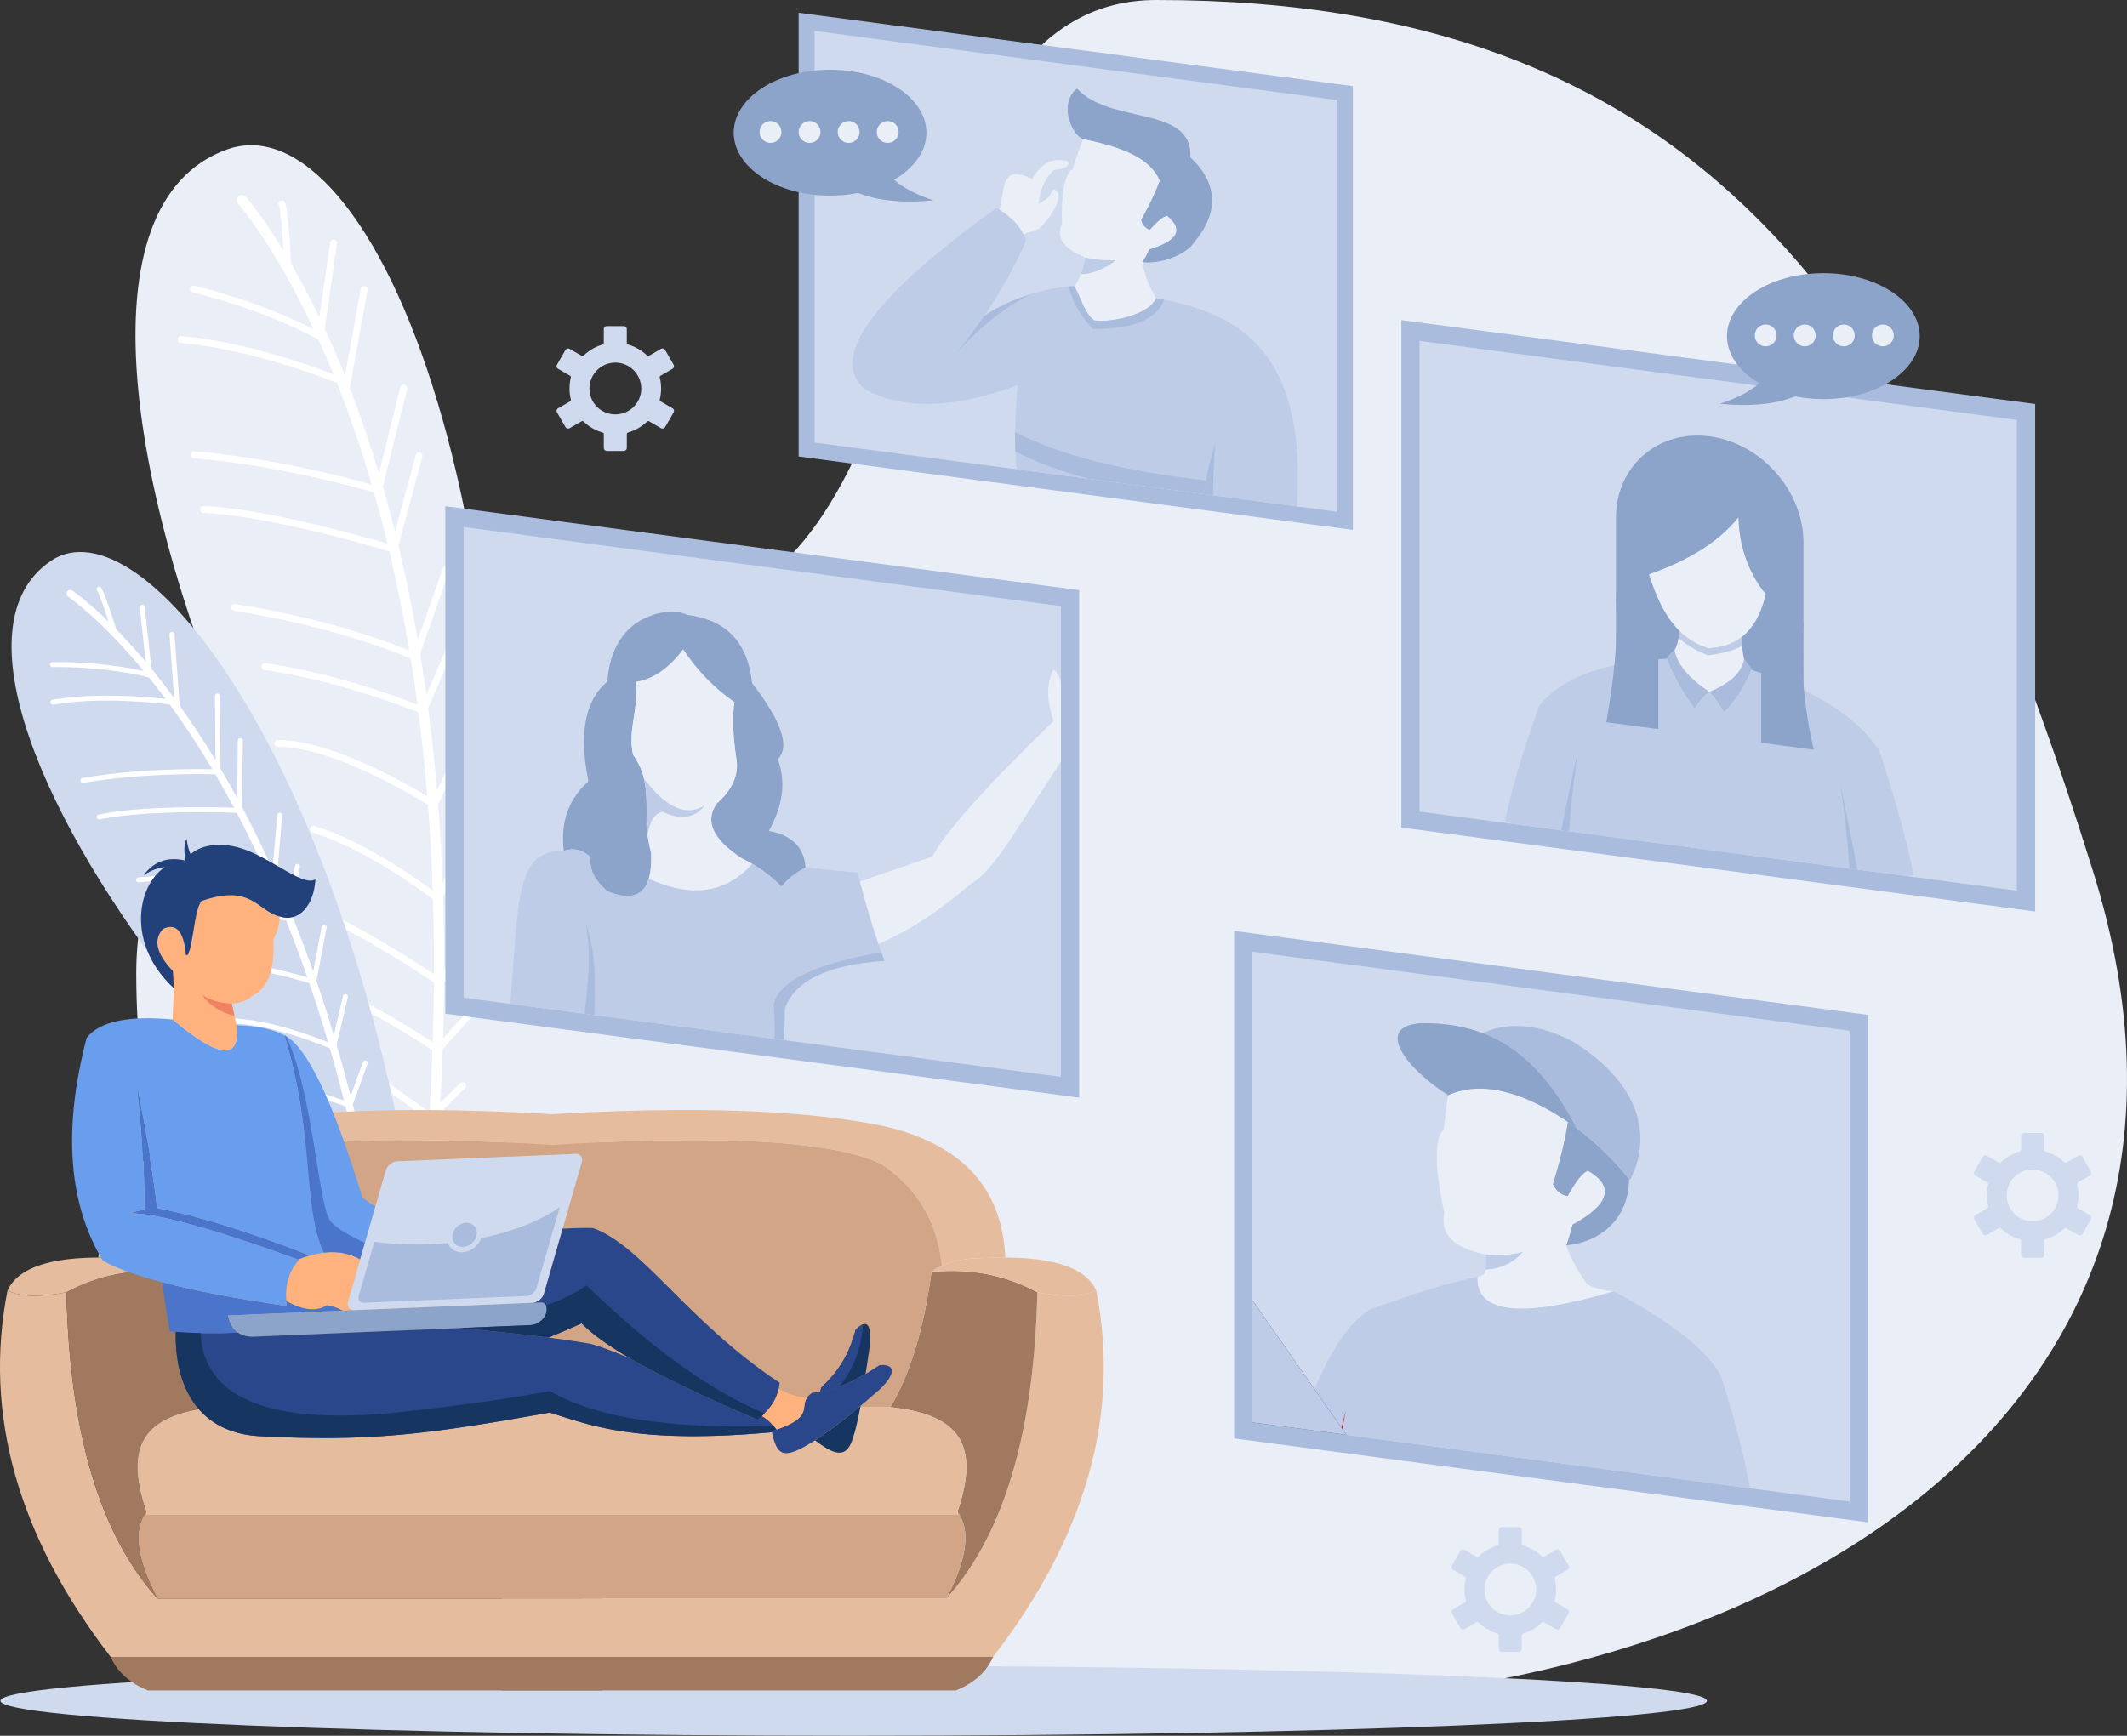 <?xml version="1.0" encoding="UTF-8"?><svg id="a" xmlns="http://www.w3.org/2000/svg" viewBox="0 0 1511.94 1234.19"><rect x="0" y="0" width="1511.94" height="1234.19" fill="#333333" stroke="none"/><path d="M822.01,0c-172.35,0-152.68,314.52-277.12,410.39-164.7,126.87-448.04,64.05-448.04,281.82,0,382.3,367.51,520.79,768.01,520.79s742.23-212.03,622.99-593.31C1368.61,238.41,1222.51,0,822.01,0h0Zm0,0" style="fill:#e9eef7; fill-rule:evenodd;"/><path d="M1064.52,1098.9c-2.54,.73-4.97,1.78-7.21,3.08-2.29,1.33-4.44,2.94-6.33,4.78-.37,.34-.93,.4-1.36,.17l-8.56-4.95-.06-.03c-.48-.28-1.04-.31-1.56-.17-.54,.11-.99,.48-1.27,.96l-.06,.06-6.02,10.43c-.31,.51-.37,1.1-.23,1.61,.17,.54,.51,1.02,.99,1.3l.06,.03,8.51,4.92c.45,.25,.65,.76,.54,1.24-.31,1.24-.57,2.54-.74,3.9-.14,1.27-.23,2.6-.23,3.96s.08,2.66,.23,3.96c.17,1.33,.42,2.63,.74,3.9,.11,.51-.14,1.04-.62,1.27l-8.48,4.92c-.48,.28-.82,.76-.99,1.27-.11,.54-.08,1.13,.23,1.61l6.05,10.49c.28,.51,.76,.85,1.3,.99,.51,.14,1.1,.08,1.58-.2l.08-.03,8.48-4.92c.45-.25,1.02-.17,1.36,.17,1.89,1.84,4.01,3.42,6.33,4.78,2.26,1.3,4.69,2.35,7.26,3.08,.51,.14,.82,.59,.82,1.07v9.89c0,.57,.25,1.1,.62,1.5,.4,.37,.93,.62,1.5,.62h12.12c.57,0,1.1-.25,1.5-.62,.37-.39,.62-.93,.62-1.5v-9.89c0-.51,.37-.96,.88-1.1,2.54-.74,4.97-1.75,7.21-3.05,2.29-1.36,4.44-2.94,6.33-4.78,.4-.37,.99-.42,1.41-.14l8.48,4.92c.51,.28,1.1,.34,1.61,.2,.54-.14,1.02-.48,1.3-.99l.06-.06,6.02-10.43c.28-.51,.34-1.07,.2-1.61-.14-.51-.48-.99-.96-1.27l-8.56-4.95c-.45-.25-.65-.76-.54-1.24,.31-1.27,.57-2.57,.71-3.9,.17-1.3,.25-2.63,.25-3.96s-.08-2.68-.25-3.99c-.14-1.33-.4-2.63-.71-3.87-.11-.54,.14-1.07,.59-1.3l8.51-4.89c.48-.28,.82-.76,.96-1.3,.17-.51,.08-1.1-.2-1.61l-.06-.06-6.02-10.43c-.28-.51-.76-.85-1.27-.99-.54-.14-1.13-.08-1.61,.23l-8.56,4.92c-.45,.28-1.02,.2-1.38-.17-1.89-1.84-4.01-3.42-6.3-4.75-2.26-1.3-4.69-2.35-7.26-3.08-.51-.14-.82-.59-.82-1.1v-9.86c0-.59-.25-1.1-.62-1.5-.39-.4-.93-.62-1.5-.62h-12.12c-.57,0-1.1,.23-1.47,.62-.4,.4-.65,.91-.65,1.5v9.86c0,.54-.37,.99-.85,1.1h0Zm-3.96,18.26c3.34-3.33,7.91-5.4,13-5.4s9.69,2.06,13.03,5.4c3.34,3.34,5.4,7.94,5.4,13.03s-2.06,9.69-5.4,13.03c-3.33,3.33-7.94,5.37-13.03,5.37s-9.67-2.04-13-5.37c-3.33-3.34-5.4-7.94-5.4-13.03s2.06-9.69,5.4-13.03h0Zm0,0" style="fill:#cfdaee; fill-rule:evenodd;"/><path d="M1435.79,818.66c-2.54,.74-4.97,1.78-7.21,3.08-2.32,1.32-4.44,2.94-6.33,4.78-.37,.34-.93,.4-1.36,.17l-8.56-4.94-.06-.03c-.48-.28-1.05-.31-1.55-.17-.54,.12-.99,.49-1.3,.96l-.03,.06-6.02,10.43c-.31,.52-.37,1.11-.23,1.62,.14,.53,.51,1.02,.99,1.3l.06,.03,8.51,4.91c.42,.26,.65,.77,.54,1.24-.34,1.25-.56,2.55-.73,3.87-.14,1.3-.23,2.64-.23,3.99s.09,2.65,.23,3.96c.17,1.33,.4,2.63,.73,3.9,.11,.5-.14,1.05-.62,1.27l-8.48,4.92c-.51,.29-.85,.76-.99,1.27-.14,.54-.08,1.14,.23,1.62l6.05,10.48c.28,.52,.76,.85,1.3,.99,.51,.14,1.1,.09,1.58-.2l.09-.03,8.48-4.92c.45-.25,1.02-.17,1.36,.17,1.89,1.83,4.01,3.42,6.33,4.77,2.26,1.3,4.69,2.34,7.26,3.08,.51,.14,.82,.59,.82,1.08v9.89c0,.57,.25,1.1,.62,1.5,.39,.37,.93,.62,1.5,.62h12.12c.57,0,1.1-.25,1.5-.62,.37-.4,.62-.93,.62-1.5v-9.89c0-.5,.37-.96,.85-1.1,2.57-.74,5-1.76,7.24-3.05,2.29-1.36,4.44-2.94,6.33-4.77,.4-.37,.99-.43,1.41-.15l8.48,4.92c.51,.29,1.1,.34,1.61,.2,.54-.14,1.02-.48,1.3-.99l.06-.06,6.02-10.43c.28-.51,.34-1.07,.2-1.62-.14-.5-.48-.98-.96-1.27l-8.56-4.95c-.45-.25-.65-.76-.54-1.24,.31-1.28,.54-2.57,.71-3.9,.17-1.3,.25-2.63,.25-3.96s-.09-2.69-.25-3.99c-.17-1.33-.4-2.62-.71-3.87-.14-.53,.14-1.07,.59-1.29l8.48-4.89c.51-.28,.85-.77,.99-1.3,.14-.5,.08-1.1-.2-1.62l-.06-.05-6.02-10.43c-.31-.5-.76-.84-1.3-.98-.51-.15-1.1-.09-1.61,.22l-8.54,4.94c-.48,.26-1.04,.17-1.38-.19-1.89-1.84-4.01-3.42-6.3-4.75-2.26-1.3-4.69-2.34-7.26-3.08-.51-.15-.82-.59-.82-1.1v-9.87c0-.59-.25-1.1-.62-1.5-.4-.39-.93-.62-1.5-.62h-12.12c-.57,0-1.1,.23-1.5,.62-.37,.4-.62,.91-.62,1.5v9.87c0,.53-.37,.98-.87,1.1h.03Zm-3.99,18.25c3.34-3.33,7.94-5.39,13.03-5.39s9.69,2.07,13.03,5.39c3.34,3.34,5.4,7.95,5.4,13.03s-2.06,9.7-5.4,13.03c-3.33,3.33-7.94,5.37-13.03,5.37s-9.69-2.04-13.03-5.37c-3.31-3.33-5.37-7.94-5.37-13.03s2.06-9.7,5.37-13.03h0Zm0,0" style="fill:#cfdaee; fill-rule:evenodd;"/><path d="M428.36,244.97c-2.55,.74-4.98,1.78-7.21,3.08-2.32,1.33-4.44,2.94-6.33,4.78-.4,.34-.93,.4-1.36,.17l-8.56-4.95-.06-.03c-.48-.28-1.05-.31-1.56-.17-.53,.12-.99,.48-1.3,.96l-.06,.06-5.99,10.43c-.31,.51-.37,1.11-.23,1.62,.14,.53,.48,1.02,.99,1.3l.05,.03,8.51,4.92c.42,.26,.62,.76,.53,1.24-.33,1.25-.56,2.55-.73,3.87-.14,1.3-.22,2.63-.22,3.99s.08,2.65,.22,3.96c.17,1.33,.4,2.63,.73,3.9,.12,.51-.14,1.05-.62,1.27l-8.48,4.92c-.51,.28-.85,.76-.99,1.27-.15,.54-.08,1.1,.23,1.61l6.05,10.48c.28,.52,.77,.85,1.3,.99,.51,.14,1.1,.08,1.59-.19l.08-.03,8.48-4.92c.46-.25,1.02-.17,1.36,.17,1.89,1.84,4.01,3.42,6.33,4.78,2.26,1.3,4.69,2.34,7.26,3.07,.5,.15,.82,.59,.82,1.08v9.89c0,.56,.25,1.1,.63,1.5,.4,.37,.93,.62,1.49,.62h12.13c.56,0,1.1-.25,1.5-.62,.36-.4,.62-.93,.62-1.5v-9.89c0-.51,.36-.96,.88-1.11,2.54-.73,4.97-1.75,7.21-3.05,2.29-1.36,4.43-2.94,6.33-4.78,.39-.36,.99-.42,1.41-.14l8.48,4.92c.51,.28,1.1,.33,1.61,.19,.53-.15,1.01-.48,1.29-.99l.06-.06,6.02-10.43c.28-.51,.34-1.07,.2-1.61-.14-.51-.48-.99-.99-1.27l-8.54-4.95c-.45-.25-.65-.76-.54-1.24,.31-1.27,.56-2.57,.71-3.9,.17-1.3,.25-2.63,.25-3.96s-.09-2.69-.25-3.99c-.14-1.32-.4-2.62-.71-3.87-.11-.53,.14-1.07,.59-1.29l8.51-4.89c.48-.28,.82-.77,.96-1.3,.14-.51,.08-1.1-.2-1.62l-.06-.05-6.02-10.44c-.28-.51-.76-.85-1.29-.99-.51-.14-1.11-.08-1.61,.23l-8.54,4.91c-.45,.28-1.01,.2-1.38-.17-1.89-1.84-4.01-3.42-6.3-4.75-2.26-1.3-4.7-2.34-7.27-3.08-.51-.15-.82-.59-.82-1.1v-9.87c0-.59-.26-1.1-.62-1.5-.4-.39-.94-.62-1.5-.62h-12.13c-.56,0-1.1,.23-1.49,.62-.37,.4-.63,.9-.63,1.5v9.87c0,.53-.37,.99-.84,1.1h0Zm-3.99,18.25c3.34-3.34,7.95-5.4,13.03-5.4s9.69,2.06,13.02,5.4c3.34,3.34,5.41,7.95,5.41,13.03s-2.07,9.69-5.41,13.03c-3.33,3.31-7.94,5.37-13.02,5.37s-9.7-2.06-13.03-5.37c-3.31-3.34-5.37-7.94-5.37-13.03s2.06-9.69,5.37-13.03h0Zm0,0" style="fill:#cfdaee; fill-rule:evenodd;"/><path d="M877.27,661.91v360.84l450.52,59.66v-360.81l-450.52-59.69Zm0,0" style="fill:#aabcdd; fill-rule:evenodd;"/><path d="M890.22,676.69l424.63,56.24v334.7l-424.63-56.24v-334.7Zm0,0" style="fill:#cfdaee; fill-rule:evenodd;"/><path d="M1147.16,918.18c-6.87-.42-17.66-3.17-19.56-5.85-7.29-10.21-12.32-20.52-14.22-26.85,1.44-3.87,2.91-8.78,4.47-14.75,26.4-14.44,29.99-27.21,10.83-38.35-3.87,1.67-8.65,7.69-14.39,18.11-4.58-.79-8.06-3.59-10.4-8.4,5.45-18.14,8.99-32.98,10.62-44.54-13-21.05-43.41-27.84-83.66-27.95-1.87,10.46-3.39,21.62-4.58,33.44-7.12,5.62-6.22,30.04,.34,58.93-3.28,15.49,6.56,25.5,29.51,29.99,.34,5.71-.2,12.58-.56,13.31-.57,1.13-2.6,2.04-5.43,2.69-.76,26.2,31.57,29.59,97.03,10.23h0Zm0,0" style="fill:#e9eef7; fill-rule:evenodd;"/><path d="M1114.52,797.64c-1.67,11.53-5.2,26.37-10.62,44.45,2.34,4.81,5.82,7.61,10.4,8.4,5.74-10.4,10.51-16.45,14.39-18.11,19.16,11.14,15.57,23.91-10.83,38.35-1.55,5.97-3.02,10.88-4.47,14.75,23.74-2.17,44.46-18.48,44.6-47.22-13.31-16.45-28.29-30.16-43.47-40.61h0Zm0,0" style="fill:#8ca3ca; fill-rule:evenodd;"/><path d="M1244.05,1058.25c-6.02-30.36-13.2-57.54-21.54-81.6-10.68-17.86-35.81-37.37-75.35-58.48-65.46,19.36-97.82,15.97-97.03-10.23-19.25,3.75-44.8,11.56-76.62,23.37-18.32,11.5-34.77,39.68-49.35,84.57l319.89,42.36Zm0,0" style="fill:#becce7; fill-rule:evenodd;"/><path d="M953.56,1019.79c.99-5.88,2.04-11.5,3.14-16.9-1.41,5.74-2.83,11.3-4.24,16.76l1.1,.14Zm0,0" style="fill:#c60b1c; fill-rule:evenodd;"/><path d="M1082.58,889.91c-6.42,2.32-15.23,3-26.46,2.04,.23,3.84,.06,8.17-.17,10.85,11.25-.68,20.12-4.98,26.62-12.89h0Zm0,0" style="fill:#becce7; fill-rule:evenodd;"/><path d="M890.22,924.51l66.84,95.73-66.84-8.84v-86.89Zm0,0" style="fill:#362d7b; fill-rule:evenodd;"/><path d="M890.22,924.51l66.84,95.73-66.84-8.84v-86.89Zm0,0" style="fill:#becce7; fill-rule:evenodd;"/><path d="M1158.64,839.04c-41.43-51.69-99.35-76.42-129.31-60.31-3.17-42.25,42.45-65.03,91.26-36.6,53.02,34.51,50.34,73.94,38.04,96.91h0Zm0,0" style="fill:#aabcdd; fill-rule:evenodd;"/><path d="M1029.33,778.72c24.31-10.71,54.69-3,91.15,23.18-25.33-48.7-58.59-75.83-111.44-74.28-31.2,2.62-10.88,30.94,20.29,51.1h0Zm0,0" style="fill:#8ca3ca; fill-rule:evenodd;"/><path d="M1446.64,287.25l-450.52-59.66v360.81l450.52,59.69V287.25Zm0,0" style="fill:#aabcdd; fill-rule:evenodd;"/><path d="M1433.67,298.61l-424.61-56.24v334.69l424.61,56.25V298.61Zm0,0" style="fill:#cfdaee; fill-rule:evenodd;"/><path d="M1204.57,503.72c3.84-5.6,7.32-9.5,10.46-11.76-14.87-10-23.09-19.95-24.7-29.81-2.18,1.64-4.01,3.7-5.51,6.19,5.51,13.91,12.1,25.69,19.76,35.39h0Zm0,0" style="fill:#aabcdd; fill-rule:evenodd;"/><path d="M1225.48,506.49c-3.84-6.61-7.32-11.45-10.46-14.52,14.87-6.08,23.09-13.82,24.73-23.26,2.18,2.21,3.99,4.75,5.48,7.63-5.51,12.43-12.1,22.49-19.76,30.15h0Zm0,0" style="fill:#aabcdd; fill-rule:evenodd;"/><path d="M1094.14,501.8c16.03-20.04,46.24-31.2,90.67-33.46,5.51,13.91,12.1,25.69,19.76,35.39,3.84-5.6,7.32-9.5,10.46-11.76,3.14,3.08,6.61,7.91,10.46,14.52,7.66-7.66,14.24-17.72,19.76-30.15,44.43,14.04,74.64,33.2,90.67,57.48,12.27,37.5,20.35,67.02,24.28,88.52l-5.74,.49-278.85-36.95-5.74-2c3.93-20.47,12.04-47.83,24.28-82.08h0Zm0,0" style="fill:#becce7; fill-rule:evenodd;"/><path d="M1121.89,532.86c-2.77,17.55-4.95,36.97-6.53,58.28l-5.6-.73c2.8-14.47,6.84-33.66,12.12-57.55h0Zm0,0" style="fill:#aabcdd; fill-rule:evenodd;"/><path d="M1308.15,557.53c2.8,18.29,4.95,38.3,6.53,60.01l5.6,.73c-2.8-15.21-6.84-35.44-12.13-60.74h0Zm0,0" style="fill:#aabcdd; fill-rule:evenodd;"/><path d="M1235.74,367.82c-13.37,16.82-34.57,30.33-63.62,40.56,7.26,22.73,18.23,45.42,42.2,52.55,22.95-.62,35.67-15.55,40.84-38.44-12.32-15.38-18.82-33.6-19.42-54.66h0Zm0,0" style="fill:#e9eef7; fill-rule:evenodd;"/><path d="M1148.66,368.09c0-36.66,29.99-62.69,66.67-57.83,36.66,4.86,66.65,38.84,66.65,75.5v104.89c-10.94-5.23-23.18-10.01-36.74-14.3-1.5-2.89-3.31-5.43-5.48-7.63-1.64,9.44-9.86,17.18-24.73,23.26-14.87-10-23.09-19.95-24.7-29.81-2.18,1.64-4.01,3.7-5.51,6.19-13.34,.68-25.38,2.18-36.15,4.44v-104.69Zm87.08-.26c-13.37,16.82-34.57,30.33-63.62,40.56,7.26,22.73,18.23,45.42,42.2,52.55,22.95-.62,35.67-15.55,40.84-38.44-12.32-15.38-18.82-33.6-19.42-54.66h0Zm0,0" style="fill:#8ca3ca; fill-rule:evenodd;"/><path d="M1190.32,462.15c1.67-2.38,2.83-6.88,3.5-13.46,5.54,5.51,12.24,9.81,20.49,12.24,9.64-.26,17.47-3.03,23.69-7.86,.2,6.13,.79,11.33,1.75,15.63-1.64,9.44-9.86,17.18-24.73,23.26-14.87-10-23.09-19.95-24.7-29.81h0Zm0,0" style="fill:#e9eef7; fill-rule:evenodd;"/><path d="M1193.15,453.64c.26-1.47,.48-3.14,.68-4.95,5.54,5.51,12.24,9.81,20.49,12.24,9.64-.26,17.47-3.03,23.69-7.86,.06,2.17,.2,4.24,.37,6.19-5.74,3.14-13.82,5.37-24.25,6.73-6.61-2.66-13.59-6.02-20.97-12.35h0Zm0,0" style="fill:#becce7; fill-rule:evenodd;"/><path d="M1281.98,442.87l-30.1-4.02v89.26l37.45,4.97c-7.04-29.76-9.75-59.83-7.35-90.21h0Zm0,0" style="fill:#8ca3ca; fill-rule:evenodd;"/><path d="M1178.79,429.19l-30.13-3.99c2.06,29.9-1.87,59.19-6.81,88.32l36.94,4.92v-89.26Zm0,0" style="fill:#8ca3ca; fill-rule:evenodd;"/><path d="M961.67,61.25L567.7,9.07V324.58l393.96,52.18V61.25Zm0,0" style="fill:#aabcdd; fill-rule:evenodd;"/><path d="M950.33,71.17L579.03,22V314.66l371.3,49.18V71.17Zm0,0" style="fill:#cfdaee; fill-rule:evenodd;"/><path d="M733.78,127.33c-22.22-10.89-19.14,5.79-23.29,21.76,8.17,5.74,12.69,10.4,15.75,18.29,6.3-3.79,10.99-1.87,15.29-7.74,7.15-7.55,16.14-22.81,7.18-25.16-2.83,6.87-6.27,7.97-10.48,10.35,.37-3.59,1.13-7.06,2.29-10.46,1.3-4.46,4.15-8.93,8.51-13.43,8.31-.98,11.67-3.05,10.09-6.16-10.29-3.25-18.74,.93-25.32,12.55h0Zm0,0" style="fill:#e9eef7; fill-rule:evenodd;"/><path d="M723.43,273.82c-2.46,26.85-2.23,44.35-.84,59.84l199.37,26.43c5.76-97.65-28.57-136.29-100.25-147.99-5.46,12.81-35.33,17.58-44.01,15.6-6.13-4.38-8.99-14.5-13.9-24.25-25.18,1.25-50.42,11.61-64.27,21.28,12.1-17.72,22.02-35.56,29.71-53.53-2.52-8.9-9.47-16.7-20.83-23.35-88.26,63.48-119.47,106.47-93.64,128.94,27.5,14.79,63.73,13.8,108.67-2.97h0Zm0,0" style="fill:#becce7; fill-rule:evenodd;"/><path d="M862.29,352.17c0-12.18,.56-24.59,1.53-36.68-3.25,10.09-6.16,22.24-8.17,35.81l6.64,.87Zm-182.27-101.38c18.03-19.56,35.75-33.49,53.19-41.77-13.59,4.15-25.61,10.06-33.69,15.71-5.96,8.71-12.46,17.38-19.5,26.06h0Zm0,0" style="fill:#aabcdd; fill-rule:evenodd;"/><path d="M777.7,227.69c8.68,1.98,38.55-2.79,44.01-15.6-5.74-9.64-9.02-20.12-9.61-25.7,1.47-2.37,3.17-5.43,5.03-9.15,20.21-6,24.39-13.97,12.52-23.86-2.88,.56-7.01,3.93-12.35,10.03-3.08-1.13-5.12-3.44-6.13-6.92,6.16-11.25,10.57-20.6,13.23-28.01-6.27-15.63-26.51-24.17-54.46-29.59-2.69,6.67-5.2,13.83-7.57,21.45-5.68,2.77-8.25,19.03-7.49,38.95-4.3,9.81,1.24,17.72,16.59,23.74-.68,4.95-4.3,16.9-7.66,20.41,4.92,9.75,7.77,19.87,13.9,24.25h0Zm0,0" style="fill:#e9eef7; fill-rule:evenodd;"/><path d="M769.93,98.9c27.95,5.43,48.19,13.97,54.46,29.59-2.66,7.41-7.07,16.76-13.23,28.01,1.02,3.48,3.05,5.8,6.13,6.92,5.34-6.1,9.47-9.47,12.35-10.03,11.87,9.89,7.69,17.86-12.52,23.86-1.87,3.72-3.56,6.78-5.03,9.15,16.76,1.72,33.01-7.91,36.09-13.36,25.92-29.91,8.03-51.92-2.09-61.14,2.15-37.28-57.26-23.06-80.49-48.95-13.43,10.8-3.87,32.95,4.32,35.95h0Zm0,0" style="fill:#8ca3ca; fill-rule:evenodd;"/><path d="M792.85,185.05c-5.09,.25-14.47-.17-21.4-2.01-.37,2.68-1.61,7.46-3.19,11.81,7.58,.68,20.75-5.57,24.59-9.81h0Zm0,0" style="fill:#becce7; fill-rule:evenodd;"/><path d="M774.25,340.5c-21.85-5.83-39.34-12.38-52.49-19.64-.17-4.3-.25-8.84-.17-13.77,30.04,16.11,75.27,27.61,135.69,34.51-.59,3.14-1.13,6.39-1.64,9.7l-81.4-10.8Zm3.45-112.8c8.68,1.98,38.55-2.79,44.01-15.6,1.98,.31,3.93,.68,5.85,1.05-5.09,13.93-21.93,20.86-50.56,20.77-8.34-8.2-14.16-18.27-17.5-30.19,1.41-.11,2.86-.23,4.3-.28,4.92,9.75,7.77,19.87,13.9,24.25h0Zm0,0" style="fill:#aabcdd; fill-rule:evenodd;"/><path d="M249.45,837.32c.28-53.53-10.06-150.11-68.25-279.64C89.17,352.82,56.89,143.87,161.3,106.3c102.43-36.88,235.77,265.19,182.78,750.99-38.58-4.95-69.67-11.79-94.63-19.98h0Zm0,0" style="fill:#e9eef7; fill-rule:evenodd;"/><path d="M302.73,826.68c-4.21-3.28-15.8-11.36-34.14-17.46-1.28-.42-1.98-1.81-1.55-3.11,.42-1.27,1.81-1.95,3.1-1.52,16.03,5.34,27.25,12.23,33.04,16.36,.62-8.16,1.19-16.28,1.7-24.28-6.87-5.03-29.05-21.17-37.82-26.6-1.16-.7-1.53-2.21-.79-3.37,.71-1.16,2.21-1.49,3.36-.79,8.05,4.97,26.91,18.59,35.64,24.93,.9-14.95,1.59-29.62,2.12-44.01-6.84-4.6-28.21-18.57-53.54-31.6-1.21-.62-1.69-2.09-1.07-3.31,.62-1.22,2.09-1.66,3.31-1.07,22.95,11.84,42.73,24.44,51.5,30.24,.51-14.5,.76-28.69,.84-42.59-9.36-6.31-40.05-26.43-76.42-45.14-1.22-.62-1.67-2.09-1.05-3.31,.59-1.19,2.1-1.66,3.29-1.07,33.66,17.32,62.43,35.81,74.21,43.63,.09-18.23-.17-35.95-.67-53.17-9.42-7.15-48.81-36.15-85.67-47.48-1.3-.39-2.03-1.78-1.64-3.05,.4-1.3,1.78-2.04,3.05-1.64,34.37,10.57,70.72,36.04,84.06,45.93-.7-21.09-1.87-41.41-3.39-61-13.71-8.45-69.64-41.43-106.75-41.18-1.36,0-2.43-1.07-2.46-2.43,0-1.35,1.1-2.46,2.43-2.46,36-.25,88.38,29.25,106.3,40.05-1.72-20.71-3.78-40.58-6.25-59.6-11.16-4.52-58.31-22.81-109.47-30.22-1.33-.17-2.26-1.41-2.06-2.76,.19-1.33,1.41-2.26,2.77-2.07,48.47,6.98,93.29,23.66,108.05,29.51-1.5-11.22-3.11-22.15-4.83-32.78-10.54-4.55-56.08-22.93-125.57-34-1.33-.23-2.24-1.47-2.04-2.8,.22-1.36,1.47-2.26,2.79-2.04,64.87,10.32,109.13,27.05,123.85,33.12-4.22-25.1-8.99-48.61-14.16-70.51-14.36-4.27-87.36-25.44-132.19-27.33-1.36-.06-2.4-1.19-2.34-2.55,.05-1.35,1.21-2.4,2.54-2.34,43.07,1.81,111.33,21.06,130.64,26.74-3.08-12.69-6.3-24.87-9.64-36.49-12.35-3.56-69.36-19.36-127.98-24.28-1.36-.11-2.37-1.27-2.23-2.62,.11-1.33,1.27-2.35,2.62-2.24,55.26,4.61,109.01,18.83,126,23.6-7.92-26.99-16.31-51.04-24.73-72.27-11.5-4.55-63.9-24.47-110.94-28.37-1.33-.12-2.35-1.3-2.23-2.66,.11-1.33,1.3-2.35,2.63-2.23,43.24,3.62,90.81,20.49,108.02,27.05-3.56-8.68-7.09-16.85-10.56-24.57-8.57-4.74-40.87-21.59-89.46-33.6-1.33-.34-2.12-1.67-1.81-2.97,.34-1.33,1.67-2.12,2.96-1.81,41.47,10.29,71.37,24.08,84.91,31.03-28.75-61.28-53.7-89.17-53.9-89.4-1.33-1.53-1.17-3.84,.36-5.16,1.53-1.33,3.85-1.19,5.18,.36,.14,.15,11.1,12.41,26.88,38.41-.74-12.23-2-29.31-3.36-32.36-.54-1.25,0-2.69,1.27-3.22,1.21-.54,2.66,.03,3.19,1.24,2.09,4.75,3.82,33.57,4.36,43.52,6.22,10.8,13,23.49,20.06,38.22l7.63-53.22c.2-1.36,1.44-2.26,2.77-2.09,1.33,.2,2.26,1.44,2.09,2.77l-8.71,60.57c4.75,10.23,9.58,21.4,14.39,33.43l11.19-61.61c.23-1.33,1.5-2.21,2.83-1.98,1.32,.25,2.23,1.53,1.98,2.85l-12.61,69.38c7.07,18.26,14.1,38.47,20.8,60.77l15.2-61.33c.34-1.3,1.67-2.09,2.98-1.78,1.32,.34,2.12,1.64,1.81,2.96l-17.27,69.48c2.97,10.29,5.88,20.97,8.68,32.1l14.7-54.55c.34-1.32,1.7-2.09,2.96-1.75,1.33,.37,2.12,1.7,1.76,3l-17.02,63.17c5,20.86,9.67,43.16,13.76,66.96l17.87-50.85c.46-1.27,1.87-1.95,3.14-1.5,1.27,.46,1.91,1.84,1.5,3.11l-20.81,59.16c1.59,9.52,3.06,19.3,4.44,29.28l16.03-37.14c.54-1.24,1.98-1.81,3.22-1.27,1.24,.53,1.81,1.98,1.27,3.22l-19.28,44.58c2.46,18.73,4.58,38.29,6.3,58.61l19.11-40.55c.56-1.22,2-1.73,3.22-1.17,1.24,.59,1.75,2.04,1.19,3.25l-22.7,48.22c1.39,17.97,2.46,36.63,3.2,55.84l18.43-35.02c.62-1.18,2.09-1.67,3.31-1.05,1.18,.65,1.64,2.12,1.01,3.33l-22.41,42.6c.53,16.93,.79,34.34,.76,52.23l20.07-29.2c.76-1.13,2.29-1.41,3.39-.65,1.13,.76,1.42,2.29,.65,3.41l-24.14,35.14c-.09,13.03-.34,26.31-.73,39.88l20.37-22.61c.9-.99,2.46-1.07,3.45-.17,1.01,.91,1.07,2.43,.17,3.44l-24.28,26.91c-.43,12.56-1.02,25.33-1.73,38.3l14.08-13.99c.95-.96,2.51-.93,3.44,.03,.96,.96,.93,2.48,0,3.44l-17.94,17.84c-.59,9.75-1.3,19.61-2.04,29.62l15.8-8.51c1.19-.65,2.66-.19,3.31,.99,.62,1.19,.2,2.65-.99,3.31l-18.57,10c-.65,8.17-1.36,16.43-2.12,24.76-2.46-.45-4.89-.91-7.26-1.35,.74-7.97,1.41-15.86,2.03-23.72l-.03,.03Zm0,0" style="fill:#fff; fill-rule:evenodd;"/><path d="M229.36,894.32c-9.47-37.48-34.09-103.19-98.11-183.29C29.98,584.32-30.22,443.97,36.03,398.89c65.01-44.26,212.69,143.02,263.1,492.38-27.86,3.51-50.87,4.3-69.78,3.05h0Zm0,0" style="fill:#cfdaee; fill-rule:evenodd;"/><path d="M264.71,877.28c-3.56-1.5-13.11-5.06-27.04-6.05-.96-.09-1.7-.91-1.64-1.9,.08-.96,.93-1.69,1.89-1.64,12.19,.88,21.29,3.68,26.06,5.51-1.02-5.83-2.09-11.61-3.17-17.3-5.71-2.26-24.13-9.55-31.26-11.78-.93-.29-1.44-1.28-1.16-2.21,.28-.93,1.27-1.44,2.21-1.16,6.53,2.04,22.18,8.17,29.42,11.02-2.06-10.63-4.21-21.03-6.45-31.17-5.62-1.98-23.06-7.92-43.13-12.47-.95-.23-1.55-1.16-1.32-2.12,.2-.93,1.16-1.55,2.09-1.33,18.2,4.13,34.31,9.39,41.49,11.88-2.26-10.23-4.64-20.21-7.09-29.96-7.69-2.71-32.75-11.27-61.59-17.81-.96-.19-1.56-1.16-1.32-2.12,.19-.93,1.16-1.55,2.12-1.32,26.65,6.05,50.11,13.79,59.77,17.16-3.25-12.78-6.61-25.13-10.06-37.08-7.88-3.31-40.65-16.5-68.48-17.78-.96-.06-1.72-.88-1.7-1.84,.06-.99,.87-1.75,1.86-1.69,25.92,1.19,55.94,12.46,67.04,16.98-4.3-14.61-8.76-28.63-13.34-42.05-11.14-3.45-56.19-16.45-82.11-9.58-.93,.25-1.89-.31-2.14-1.25-.26-.96,.31-1.92,1.26-2.18,25.13-6.67,67.07,4.55,81.54,8.87-4.92-14.18-9.95-27.7-15.09-40.55-8.62-1.16-44.88-5.49-81.99-1.42-.99,.12-1.87-.59-1.98-1.55-.08-.99,.59-1.87,1.59-1.95,35.16-3.84,69.53-.28,80.89,1.16-3.08-7.57-6.16-14.92-9.29-22.04-8.2-1.3-43.34-5.97-93.95-1.19-.96,.11-1.84-.62-1.92-1.59-.09-.99,.62-1.84,1.58-1.92,47.23-4.47,81.21-.73,92.6,.88-7.46-16.82-15.04-32.42-22.61-46.78-10.8-.42-65.69-2.06-97.37,4.67-.96,.2-1.89-.4-2.09-1.36-.23-.95,.4-1.89,1.36-2.09,30.44-6.47,81.65-5.31,96.19-4.84-4.45-8.31-8.91-16.25-13.32-23.77-9.27-.28-52.01-1.07-93.89,6.08-.96,.17-1.89-.48-2.03-1.44-.17-.96,.48-1.9,1.44-2.04,39.48-6.73,79.65-6.48,92.37-6.19-10.4-17.47-20.6-32.79-30.3-46.1-8.87-1.1-49.09-5.62-82.69,.11-.96,.17-1.87-.48-2.04-1.45-.17-.96,.48-1.86,1.44-2.03,30.89-5.26,67.18-2.04,80.41-.54-4.04-5.43-7.99-10.51-11.81-15.26-6.84-1.78-32.48-7.75-68.62-7.41-.99,0-1.78-.79-1.81-1.75,0-.99,.79-1.78,1.75-1.78,30.87-.31,54.27,3.96,64.97,6.42-31.14-37.71-53.61-52.72-53.78-52.86-1.22-.82-1.53-2.49-.68-3.67,.82-1.22,2.46-1.53,3.67-.68,.14,.09,10,6.67,25.72,22.02-2.71-8.42-6.7-20.12-8.17-22.02-.62-.76-.48-1.89,.29-2.48,.76-.59,1.89-.46,2.49,.31,2.31,2.94,8.71,22.78,10.85,29.64,6.3,6.42,13.34,14.08,20.94,23.1l-4.24-38.58c-.11-.96,.59-1.84,1.55-1.95,.96-.12,1.84,.59,1.95,1.55l4.83,43.92c5.15,6.33,10.54,13.25,16.09,20.8l-3.28-45.1c-.08-.96,.65-1.81,1.62-1.89,.98-.06,1.84,.65,1.92,1.64l3.67,50.79c8.22,11.51,16.79,24.36,25.5,38.79l-.43-45.65c0-.96,.79-1.78,1.78-1.78s1.75,.76,1.78,1.75l.46,51.69c3.93,6.67,7.86,13.62,11.84,20.91l.45-40.81c0-.99,.79-1.76,1.78-1.76s1.75,.79,1.75,1.79l-.54,47.23c7.26,13.7,14.53,28.46,21.68,44.35l3.33-38.78c.09-.95,.96-1.66,1.93-1.58,.99,.05,1.69,.94,1.61,1.89l-3.87,45.14c2.8,6.36,5.6,12.94,8.37,19.67l4.52-28.85c.15-.96,1.05-1.64,2.01-1.47,.95,.14,1.64,1.05,1.47,2.01l-5.43,34.65c5.08,12.66,10.08,25.98,14.95,39.88l6.05-31.79c.17-.97,1.1-1.61,2.06-1.42,.96,.17,1.58,1.11,1.42,2.06l-7.19,37.82c4.21,12.32,8.31,25.16,12.27,38.5l6.59-27.81c.23-.96,1.19-1.56,2.12-1.33,.96,.23,1.56,1.19,1.32,2.12l-7.99,33.86c3.42,11.73,6.73,23.86,9.95,36.4l8.76-24.05c.34-.93,1.36-1.39,2.26-1.08,.91,.34,1.39,1.36,1.05,2.27l-10.54,28.94c2.29,9.12,4.49,18.48,6.67,28.04l10.17-19.51c.46-.85,1.53-1.18,2.4-.73,.85,.45,1.19,1.5,.74,2.37l-12.13,23.21c1.95,8.85,3.84,17.89,5.65,27.1l7.35-12.32c.48-.85,1.58-1.13,2.4-.62,.84,.51,1.13,1.58,.62,2.43l-9.33,15.72c1.32,6.92,2.62,13.96,3.9,21.08l9.49-8.82c.74-.65,1.84-.62,2.49,.12,.68,.7,.62,1.83-.09,2.49l-11.2,10.34c1.02,5.83,2.04,11.73,3,17.7-1.81,.14-3.59,.25-5.31,.36-.93-5.71-1.89-11.36-2.86-16.95h0Zm0,0" style="fill:#fff; fill-rule:evenodd;"/><path d="M606.85,1184.45c334.95,0,606.51,11.14,606.51,24.87s-271.56,24.87-606.51,24.87S.31,1223.06,.31,1209.32s271.56-24.87,606.54-24.87h0Zm0,0" style="fill:#cfdaee; fill-rule:evenodd;"/><path d="M111.89,1136.57c-40.87-45.42-62.44-118.03-64.67-217.77-18.77,3.75-32.73,3.36-41.89-1.27-17.21,87.92,7.21,174.78,73.32,260.56H428.16v-41.52H111.89Zm0,0" style="fill:#e5bd9e; fill-rule:evenodd;"/><path d="M672.7,1136.57c40.9-45.42,62.44-118.03,64.67-217.77,18.77,3.75,32.73,3.36,41.89-1.27,17.21,87.92-7.21,174.78-73.32,260.56H356.43v-41.52h316.27Zm0,0" style="fill:#e5bd9e; fill-rule:evenodd;"/><path d="M78.66,1178.09c4.8,10.8,13.68,18.77,26.59,23.88H428.16v-23.88H78.66Zm0,0" style="fill:#a0795f; fill-rule:evenodd;"/><path d="M705.94,1178.09c-4.81,10.8-13.68,18.77-26.6,23.88H356.43v-23.88h349.51Zm0,0" style="fill:#a0795f; fill-rule:evenodd;"/><path d="M122.46,904.42c-27.21-2.77-52.32,2.03-75.24,14.39,2.23,99.74,23.8,172.35,64.67,217.77-14.81-28.18-17.47-48.73-7.94-61.64-15.94-47.23-2.18-69.13,47.82-74.38-13.97-23.15-23.74-55.2-29.31-96.13h0Zm0,0" style="fill:#a0795f; fill-rule:evenodd;"/><path d="M662.13,904.42c27.22-2.77,52.32,2.03,75.24,14.39-2.23,99.74-23.77,172.35-64.67,217.77,14.81-28.18,17.47-48.73,7.94-61.64,15.94-47.23,2.18-69.13-47.79-74.38,13.93-23.15,23.72-55.2,29.28-96.13h0Zm0,0" style="fill:#a0795f; fill-rule:evenodd;"/><path d="M83.09,894.44c-43.81-1.89-69.73,5.79-77.75,23.09,9.15,4.63,23.12,5.03,41.89,1.27,22.92-12.35,48.02-17.16,75.24-14.39-7.63-6.59-20.75-9.9-39.37-9.98h0Zm0,0" style="fill:#e5bd9e; fill-rule:evenodd;"/><path d="M701.5,894.44c43.81-1.89,69.75,5.79,77.75,23.09-9.16,4.63-23.12,5.03-41.89,1.27-22.92-12.35-48.02-17.16-75.24-14.39,7.63-6.59,20.77-9.9,39.38-9.98h0Zm0,0" style="fill:#e5bd9e; fill-rule:evenodd;"/><path d="M428.16,1077.1H103.95v-2.18c-9.53,12.92-6.87,33.46,7.94,61.64H428.16v-59.47Zm0,0" style="fill:#d1a586; fill-rule:evenodd;"/><path d="M356.43,1077.1h324.21v-2.18c9.53,12.92,6.87,33.46-7.94,61.64H356.43v-59.47Zm0,0" style="fill:#d1a586; fill-rule:evenodd;"/><path d="M428.16,1000.54H151.77c-50,5.25-63.76,27.16-47.82,74.38v2.18H428.16v-76.56Zm0,0" style="fill:#e5bd9e; fill-rule:evenodd;"/><path d="M356.43,1000.54h276.42c49.97,5.25,63.73,27.16,47.79,74.38v2.18H356.43v-76.56Zm0,0" style="fill:#e5bd9e; fill-rule:evenodd;"/><path d="M156.6,800.66c-55.51,12.69-84.4,43.84-86.63,93.5,4.19,0,8.57,.08,13.12,.28,13.59,.05,24.25,1.84,32,5.37,3.13-30.87,17.35-54.81,42.59-71.85,36.57-18.23,126.73-22.04,270.48-11.5v-21.9c-119.24-8.73-209.77-6.7-271.56,6.11h0Zm0,0" style="fill:#e5bd9e; fill-rule:evenodd;"/><path d="M628.01,800.66c55.51,12.69,84.37,43.84,86.6,93.5-4.18,0-8.56,.08-13.11,.28-13.6,.05-24.25,1.84-31.99,5.37-3.14-30.87-17.33-54.81-42.6-71.85-36.57-18.23-126.74-22.04-270.48-11.5v-21.9c119.25-8.73,209.77-6.7,271.58,6.11h0Zm0,0" style="fill:#e5bd9e; fill-rule:evenodd;"/><path d="M157.68,827.96c-25.24,17.04-39.46,40.98-42.59,71.85,2.85,1.3,5.31,2.82,7.37,4.61,5.57,40.93,15.34,72.98,29.31,96.13H428.16v-184.09c-143.75-10.54-233.91-6.73-270.48,11.5h0Zm0,0" style="fill:#d1a586; fill-rule:evenodd;"/><path d="M626.91,827.96c25.27,17.04,39.46,40.98,42.6,71.85-2.86,1.3-5.32,2.82-7.38,4.61-5.56,40.93-15.35,72.98-29.28,96.13H356.43v-184.09c143.75-10.54,233.91-6.73,270.48,11.5h0Zm0,0" style="fill:#d1a586; fill-rule:evenodd;"/><path d="M111.66,858.96c28.89,5.49,65.12,16.74,108.73,33.78-2.97,.76-5.74,1.73-8.34,2.86-60.2-21.85-100.08-32.84-119.67-32.95,3.45-1.22,6.92-2.03,10.4-2.46-.28-32.02-1.95-60.4-4.98-85.1,7.41,38.3,12.01,66.25,13.85,83.88h0Zm0,0" style="fill:#4a75cb; fill-rule:evenodd;"/><path d="M220.4,892.74c13.39-4.01,25.27-3.14,35.64,2.66l-8.71,30.21c-.99,3.42,.96,6.11,4.36,5.96l-8.08,.34c-3.62-2.04-7.35-3.31-11.22-3.85-7.35,4.67-16.99,3.65-28.94-3.05-.88-12.01,2.18-21.76,9.1-29.25-.17-.06-.34-.11-.48-.17,2.6-1.13,5.37-2.09,8.34-2.86h0Zm0,0" style="fill:#ffb27d; fill-rule:evenodd;"/><path d="M120.65,946.7c-1.84-10.85-3.65-22.5-5.43-34.99,22.67,5.97,52.21,11.59,88.59,16.91-.17-1.22-.29-2.41-.37-3.59,11.95,6.7,21.59,7.72,28.94,3.05,3.87,.54,7.61,1.81,11.22,3.85l-81.43,3.39c.98,5.51,3.39,9.72,7.09,12.26-17.13,.74-33.32,.46-48.62-.87h0Zm0,0" style="fill:#4a75cb; fill-rule:evenodd;"/><path d="M256.04,895.4c-7.77-4.32-16.39-5.91-25.86-4.75-15.57-33.66-5.94-81.48-27.86-154.49,15.8,7.94,34.22,46.32,55.25,115.2,2.26,1.91,5.37,4.12,9.27,6.58l-10.79,37.45Zm0,0" style="fill:#699dee; fill-rule:evenodd;"/><path d="M202.31,736.16c21.93,73,12.29,120.82,27.86,154.49-3.16,.4-6.42,1.07-9.78,2.09-43.61-17.04-79.85-28.29-108.73-33.78-1.84-17.63-6.44-45.58-13.85-83.88,3.02,24.7,4.69,53.08,4.98,85.1-3.48,.43-6.95,1.24-10.4,2.46,19.59,.12,59.47,11.11,119.67,32.95l.48,.17c-6.92,7.49-9.98,17.24-9.1,29.25,.08,1.19,.19,2.37,.37,3.59-36.38-5.31-65.89-10.94-88.59-16.91-18.68-4.88-32.73-9.98-42.14-15.29-24.59-40.92-28.41-93.72-11.5-158.45,9.16-11.68,29.56-16.03,61.25-13.06,33.04,27.89,48.16,29.22,45.34,4.04,14.41,.36,25.8,2.79,34.14,7.21h0Zm0,0" style="fill:#699dee; fill-rule:evenodd;"/><path d="M203.32,736.7c19.59,40.61,22.95,123.09,31.97,131.99,3.42,4.12,11.45,9.13,24.11,15.06l-.26,.82-3.11,10.83c-7.77-4.32-16.39-5.91-25.86-4.75-15.57-33.66-5.94-81.48-27.86-154.49,.33,.17,.67,.34,1.01,.54h0Zm0,0" style="fill:#4a75cb; fill-rule:evenodd;"/><path d="M377,942.2l-196.63,8.2c-10.11,.42-16.45-5.23-18.2-15.09l221.39-9.21,.59-.03c2.15-.08,5.29,.85,4.27,6.81-.9,4.89-6.05,9.1-11.42,9.33h0Zm0,0" style="fill:#8ca3ca; fill-rule:evenodd;"/><path d="M409.23,820.44l-127.07,5.29c-3.36,.14-6.92,3.04-7.92,6.47l-26.91,93.41c-.99,3.42,.96,6.11,4.36,5.96l127.04-5.28c3.39-.14,6.95-3.06,7.94-6.48l26.91-93.41c.99-3.41-.99-6.1-4.35-5.96h0Zm0,0" style="fill:#cfdaee; fill-rule:evenodd;"/><path d="M397.89,858.37l-16.56,57.49c-.82,2.82-3.85,5.46-6.84,5.59l-115.94,4.83c-2.94,.11-4.3-2.21-3.53-4.89l11.05-38.38c9.55,1.21,19.5,1.83,29.73,1.83,7.69,0,15.21-.33,22.53-1.04,1.47,3.93,5.14,6.59,9.89,6.59,6.05,0,11.79-4.33,13.82-10.07,22.21-4.49,41.46-12.15,55.85-21.96h0Zm0,0" style="fill:#aabcdd; fill-rule:evenodd;"/><path d="M435.94,958.51c-9.69-6.3-17.21-12.15-22.5-17.58-8.23,3.73-16.08,7.1-23.54,10.09-18.06-2.32-39.17-4.58-63.37-6.73l50.48-2.09c5.37-.23,10.51-4.44,11.42-9.33,1.02-5.96-2.12-6.9-4.27-6.81l-.59,.03-4.83,.19c3.39-.14,6.95-3.06,7.94-6.48l13.28-46.18c8.11-.45,15.29-.62,21.57-.45,35.67,12.91,66.39,65.91,132.67,110.03-1.07,11.56-6.78,18.93-15.63,26.31-34.79-14.9-69.78-31.49-90.3-43.44-4.44-2.6-8.54-5.12-12.32-7.58h0Zm0,0" style="fill:#2b478b; fill-rule:evenodd;"/><path d="M625.07,988.13c-26.37,23.27-45.9,37.31-57.46,42.65-12.47,5.77-16.03,1.39-19.05-13.14,34.77-11.05,15.86-18.68,28.89-27.39,13.93-.88,29.82-7.38,47.62-19.55,11.16-1.16,12.46,5.68,0,17.44h0Zm0,0" style="fill:#2b478b; fill-rule:evenodd;"/><path d="M618.18,957.8c-1.13,8.14-1.87,12.05-2.91,19.14l-.54,.31-.26,.14-.28,.17-.51,.31-.53,.31-.25,.14-.28,.18-.57,.28-.54,.31-.2,.09-1.39,.76-.17,.09-.37,.19-.42,.23-.09,.06-.53,.25-.14,.08-.9,.46-.54,.25-.11,.08-.39,.17-.37,.19-.17,.06-.62,.31-.42,.2-.51,.26-.51,.22-.08,.03-.43,.19-.31,.15-.74,.31-.05,.02-.74,.34-.22,.08-.52,.23-.48,.2-.25,.11-.25,.09-.52,.2v.03l-.48,.2-.25,.08-.25,.12-.48,.17h-.06l-.48,.2-.23,.08-.28,.12-.42,.15-.06,.02-.51,.17-.17,.09-.31,.08-.51,.17-.48,.17-.15,.06-.33,.11-.51,.14-.48,.17-.12,.03-.73,.23-.12,.06-.48,.14-.12,.03-.37,.12-.34,.08-.14,.03-.48,.15-.08,.02-.4,.08-.31,.08-.17,.06-.48,.12-.93,.23-.48,.11h-.06l-.43,.12-.25,.06-.23,.03-.45,.11-.48,.09-.45,.09-.43,.08-.48,.08-.2,.03-.26,.06c.09-.88,.26-1.81,.54-2.86,10.03-9.75,18.91-20.26,24.48-41.09,7.72-8.17,11.76-4.86,9.98,12.18v-.03Zm-6.45,41.81c-2.06,11.19-4.52,21.56-6.97,26.93-5.17,11.4-14.84,5.54-25.41-2.4,8.62-5.59,19.47-13.73,32.39-24.53h0Zm0,0" style="fill:#163560; fill-rule:evenodd;"/><path d="M596.47,986.01l-.34,.12-.06,.02-.48,.17-.19,.06-.31,.11-.4,.15-.59,.19-.15,.06-.33,.11-.48,.14-.51,.17-.12,.03-.37,.11-.34,.12-.15,.03-.48,.14-.12,.03-.37,.11-.34,.08-.14,.06-.48,.12-.08,.03-.4,.11-.31,.08-.17,.03-.46,.14-1.44,.33h-.06l-.43,.08-.25,.06-.68,.17-1.81,.34-.23,.03-.26,.03c.09-.85,.26-1.78,.57-2.83,10.01-9.75,18.91-20.26,24.45-41.09,2-2.15,3.79-3.48,5.26-4.01-1.16,17.18-6.84,31.97-16.99,44.37h0Zm0,0" style="fill:#2b478b; fill-rule:evenodd;"/><path d="M551.93,1016.51c-3.14-4.24-6.59-7.44-10.38-9.61,6.05-5.54,10.26-11.4,11.96-19.28,6.9,3.62,13.57,5.74,20.04,6.3-4.64,6.98,4.05,13.67-21.62,22.58h0Zm0,0" style="fill:#ffb27d; fill-rule:evenodd;"/><path d="M183.83,1021.14c-42.42-2.69-59.72-34.4-58.91-74.1,14.02,1.02,28.8,1.19,44.35,.53,2.91,2.01,6.64,3,11.11,2.83l146.15-6.1c24.2,2.15,45.34,4.41,63.37,6.73,11.1,1.44,21.03,2.91,29.81,4.41,6.25,1.67,15.64,5.14,28.13,10.4l.43,.25c20.52,11.96,55.51,28.54,90.3,43.41,1.05-.85,2.03-1.72,3-2.6,3.79,2.17,7.24,5.37,10.38,9.61-1.05,.37-2.18,.76-3.37,1.13,.06,.25,.09,.48,.14,.74-99.06,8.99-131.68-6.08-157.97-13.99-85.97,15.35-127.38,20.97-206.91,16.76h0Zm0,0" style="fill:#2b478b; fill-rule:evenodd;"/><path d="M134.99,675.22c3.25-13.4,3.84-28.63,8.25-34.54,35.76-12.55,39.75,7.2,55.51,11,.18,4.89-1.32,10.37-4.49,16.45,1.19,21.65-3.9,35.02-15.26,40.11-2.89,3.05-7.6,4.8-14.19,5.34,.62,2.76,2.54,12.8,3.37,15.38,2.79,25.18-12.3,23.85-45.34-4.04h-.14c.19-8.88,.93-15.69,.79-22.36-.08-4.55-.28-8.59-.53-12.12-11.85-12.33-14.16-22.33-7.01-29.96,9.36-4.44,14.78,1.87,16.28,18.88,2.8-1.07,.85-.16,2.77-4.13h0Zm0,0" style="fill:#ffb27d; fill-rule:evenodd;"/><path d="M198.74,651.68c-15.76-3.79-19.75-23.54-55.51-11-4.41,5.91-5,21.14-8.25,34.54-1.93,3.96,.06,3.05-2.77,4.13-1.5-17.01-6.92-23.32-16.28-18.88-7.15,7.63-4.83,17.63,7.01,29.96,.25,3.54,.45,7.58,.53,12.12-33.29-30.69-26.57-72.36-6.27-86.03-4.95,.51-9.98,2.42-15.1,5.73,7.38-9.89,17.33-13.34,29.82-10.31-1.36-6.98-1.1-12.16,.76-15.52,.57,4.72,1.53,8.39,2.83,10.97,8.02-7.32,23.43-9.04,39.2-3.11,20.43,7.69,41.52,26.46,49.55,20.86-1.21,19.28-12.16,30.95-25.53,26.54h0Zm0,0" style="fill:#22407a; fill-rule:evenodd;"/><path d="M143.75,707.53c5.93,3.82,12.94,5.82,21.05,6.05,.34,1.53,1.1,5.31,1.84,8.82-10.24-2.75-17.87-7.72-22.89-14.87h0Zm0,0" style="fill:#f08261; fill-rule:evenodd;"/><path d="M388.14,928.15c11.14-3.93,20.75-8.64,28.83-14.19,3.73,3.65,7.47,7.21,11.2,10.66,36.41,33.97,71.59,59.92,105.37,75.92,3.37,1.58,6.7,3.08,10.01,4.46-.65,.65-1.3,1.27-1.98,1.9l-3,2.6c-6.87-2.94-13.76-5.93-20.52-8.95-27.53-12.27-53.31-24.85-69.78-34.46-.15-.08-.31-.17-.46-.25-4.27-2.51-8.23-4.95-11.87-7.32-2.77-1.81-5.38-3.56-7.78-5.28-6.05-4.33-10.93-8.42-14.73-12.3-8.23,3.73-16.08,7.1-23.54,10.09-10.17-1.33-21.34-2.6-33.46-3.84-9.39-.99-19.36-1.95-29.91-2.88l29.91-1.25,20.58-.84c5.37-.23,10.51-4.44,11.42-9.33,.37-2.18,.2-3.68-.31-4.72h.03Zm0,0" style="fill:#163560; fill-rule:evenodd;"/><path d="M189.9,1000.54c24.73,6.95,59.1,7.8,103.13,2.57,7.52-.85,14.78-1.7,21.79-2.57,15.06-1.87,28.91-3.74,41.6-5.68,12.63-1.9,24.11-3.85,34.4-5.85,7.52,4.43,16.17,8.29,25.95,11.54,3.65,1.21,7.43,2.34,11.39,3.38,30.92,8.23,71.48,11.56,121.71,9.98,.7,.82,1.38,1.7,2.06,2.6-1.08,.37-2.18,.76-3.37,1.13l.14,.74c-60.25,5.48-95.92,2.03-120.54-3.29-15.86-3.42-27.13-7.6-37.42-10.71-12.26,2.18-23.59,4.18-34.31,5.96-64.27,10.79-104.43,14.41-172.6,10.79-18.99-1.18-32.96-8.22-42.51-19.16-11.75-13.51-16.84-33.02-16.39-54.94,1.93,.14,3.84,.28,5.77,.37,3.9,.23,7.83,.37,11.85,.48,1.38,26.63,17.18,44.18,47.37,52.66h0Zm0,0" style="fill:#163560; fill-rule:evenodd;"/><path d="M331.64,869.4c-4.72,0-9.21,3.84-9.97,8.56-.77,4.76,2.43,8.59,7.18,8.59s9.21-3.84,10.01-8.59c.76-4.72-2.46-8.56-7.21-8.56h0Zm0,0" style="fill:#aabcdd; fill-rule:evenodd;"/><path d="M767.1,419.61l-450.53-59.69v360.84l450.53,59.69V419.61Zm0,0" style="fill:#aabcdd; fill-rule:evenodd;"/><path d="M754.15,430.97l-424.61-56.24v334.66l424.61,56.28V430.97Zm0,0" style="fill:#cfdaee; fill-rule:evenodd;"/><path d="M552.84,539.87c8.87-8.85,2.8-26.91-18.23-54.21-3.19-29.65-18.85-44.97-46.07-48.42-9.18-4.58-22.11-1.32-27.27,1.11-17.3,6.38-28.21,23.54-29.48,46.24-15.97,13.2-20.46,36.86-13.48,70.94-14.19,12.61-20.03,29.05-17.55,49.4,7.15-2.31,13.53-.77,19.14,4.72-1.25,8.22,2.71,16.28,11.9,24.14,22.01,8.9,32.36-.39,31.03-27.84-1.1-3.25-2.17-9.19-3.22-17.83-.19-18.92,2.03-35.2-9.55-51.27-4.18-18.09,4.22-31.55,1.72-51.95,12.21-1.78,23.49-9.47,33.83-23.12,10.17,15.29,22.36,27.78,36.49,37.5-1.59,10.07-1.19,23.27,1.27,39.69,2.09,11.54-2.49,22.33-13.8,32.34-8.87,12.46-2.91,25.49,17.86,39.06,10.8,5.17,20.21,11.9,28.21,20.18,3.22-4.72,8.87-9.3,16.93-13.73-.91-14.25-9.58-22.92-26-26.03,10.14-18.4,12.23-35.39,6.27-50.9h0Zm0,0" style="fill:#8ca3ca; fill-rule:evenodd;"/><path d="M431.78,633.79c15.86,6.39,25.64,3.39,29.39-9.02,30.47,13.79,54.97,10.27,73.49-10.6,7.83,4.55,14.81,10.01,20.97,16.37,3.22-4.72,8.87-9.3,16.93-13.73,13.2,1.35,25.52,2.57,37.03,3.64,6.13,23.97,12.49,44.89,19.13,62.72-40.42,2.74-64.04,14.16-70.86,34.17-.06,7.97-.23,15.38-.54,22.24l-194.57-25.77c6.22-76.71,3.7-109.02,37.99-108.87,7.15-2.31,13.53-.77,19.14,4.72-1.25,8.22,2.71,16.28,11.9,24.14h0Zm0,0" style="fill:#becce7; fill-rule:evenodd;"/><path d="M611.25,626.84c14.95-5.31,32.08-11.22,51.39-17.75,9.36-17.55,38.1-49.68,86.23-96.4-5.03-14.75-5.03-26.97,0-36.69,2.77,2.06,4.52,5.2,5.29,9.47v56.22c-30.78,45.79-46.6,76.51-63.74,86.6-22.72,19.53-44.71,33.83-65.96,42.9-4.52-13.28-8.93-28.06-13.2-44.34h0Zm0,0" style="fill:#e9eef7; fill-rule:evenodd;"/><path d="M459.59,588.12c-.19-18.92,2.03-35.2-9.55-51.27-4.18-18.09,4.22-31.55,1.72-51.95,12.21-1.78,23.49-9.47,33.83-23.12,10.17,15.29,22.36,27.78,36.49,37.5-1.59,10.07-1.19,23.27,1.27,39.69,2.09,11.54-2.49,22.33-13.8,32.34-8.87,12.46-2.91,25.49,17.86,39.06,2.49,1.19,4.92,2.46,7.24,3.81-18.52,20.86-43.01,24.39-73.49,10.6,1.47-4.86,2.01-11.13,1.64-18.82-1.1-3.25-2.17-9.19-3.22-17.83h0Zm0,0" style="fill:#e9eef7; fill-rule:evenodd;"/><path d="M457.72,553.52c15.65,20.92,30.05,27.31,43.19,19.22-7.01,8.99-16.93,10.49-29.76,4.53-5.62,.7-9.24,6.19-10.82,16.5-.26-1.72-.48-3.62-.74-5.65-.12-12.44,.79-23.75-1.87-34.6h0Zm0,0" style="fill:#becce7; fill-rule:evenodd;"/><path d="M550.06,713.66c3.9-16.2,29.37-28.38,76.45-36.57,.74,2.06,1.45,4.09,2.21,6.07-40.42,2.74-64.04,14.16-70.86,34.17-.06,7.97-.23,15.38-.54,22.24l-6.75-.9c.11-7.72-.06-16.05-.51-25.01h0Zm-134.42,7.15l6.81,.9c.65-21.23,1.55-43.44-6.08-65.35,4.21,23.43,1.48,40.33-.73,64.44h0Zm0,0" style="fill:#aabcdd; fill-rule:evenodd;"/><path d="M590.02,49.58c37.85,0,68.52,20.04,68.52,44.77,0,13.34-8.93,25.29-23.09,33.48,7.03,5.97,16.39,10.83,28.09,14.62-21.57,2.12-39.43,.37-53.56-5.26-6.3,1.25-13,1.93-19.96,1.93-37.81,0-68.48-20.04-68.48-44.77s30.66-44.77,68.48-44.77h0Zm0,0" style="fill:#8ca3ca; fill-rule:evenodd;"/><path d="M631.01,86.09c-4.3,0-7.78,3.47-7.78,7.77s3.48,7.77,7.78,7.77,7.77-3.48,7.77-7.77-3.48-7.77-7.77-7.77h0Zm-83.3,0c-4.3,0-7.77,3.47-7.77,7.77s3.47,7.77,7.77,7.77,7.77-3.48,7.77-7.77-3.47-7.77-7.77-7.77h0Zm27.76,0c-4.27,0-7.77,3.47-7.77,7.77s3.5,7.77,7.77,7.77,7.77-3.48,7.77-7.77-3.48-7.77-7.77-7.77h0Zm27.78,0c-4.3,0-7.78,3.47-7.78,7.77s3.48,7.77,7.78,7.77,7.77-3.48,7.77-7.77-3.51-7.77-7.77-7.77h0Zm0,0" style="fill:#e9eef7; fill-rule:evenodd;"/><path d="M1296.08,194.2c-37.82,0-68.48,20.07-68.48,44.8,0,13.32,8.9,25.3,23.06,33.49-7.04,5.94-16.39,10.83-28.09,14.61,21.57,2.09,39.43,.34,53.56-5.29,6.3,1.27,13,1.95,19.96,1.95,37.82,0,68.51-20.04,68.51-44.77s-30.7-44.8-68.51-44.8h0Zm0,0" style="fill:#8ca3ca; fill-rule:evenodd;"/><path d="M1255.1,230.72c4.3,0,7.77,3.48,7.77,7.77s-3.48,7.78-7.77,7.78-7.77-3.48-7.77-7.78,3.48-7.77,7.77-7.77h0Zm83.29,0c4.3,0,7.77,3.48,7.77,7.77s-3.48,7.78-7.77,7.78-7.77-3.48-7.77-7.78,3.47-7.77,7.77-7.77h0Zm-27.75,0c4.27,0,7.77,3.48,7.77,7.77s-3.5,7.78-7.77,7.78-7.77-3.48-7.77-7.78,3.48-7.77,7.77-7.77h0Zm-27.75,0c4.27,0,7.74,3.48,7.74,7.77s-3.48,7.78-7.74,7.78-7.8-3.48-7.8-7.78,3.5-7.77,7.8-7.77h0Zm0,0" style="fill:#e9eef7; fill-rule:evenodd;"/></svg>